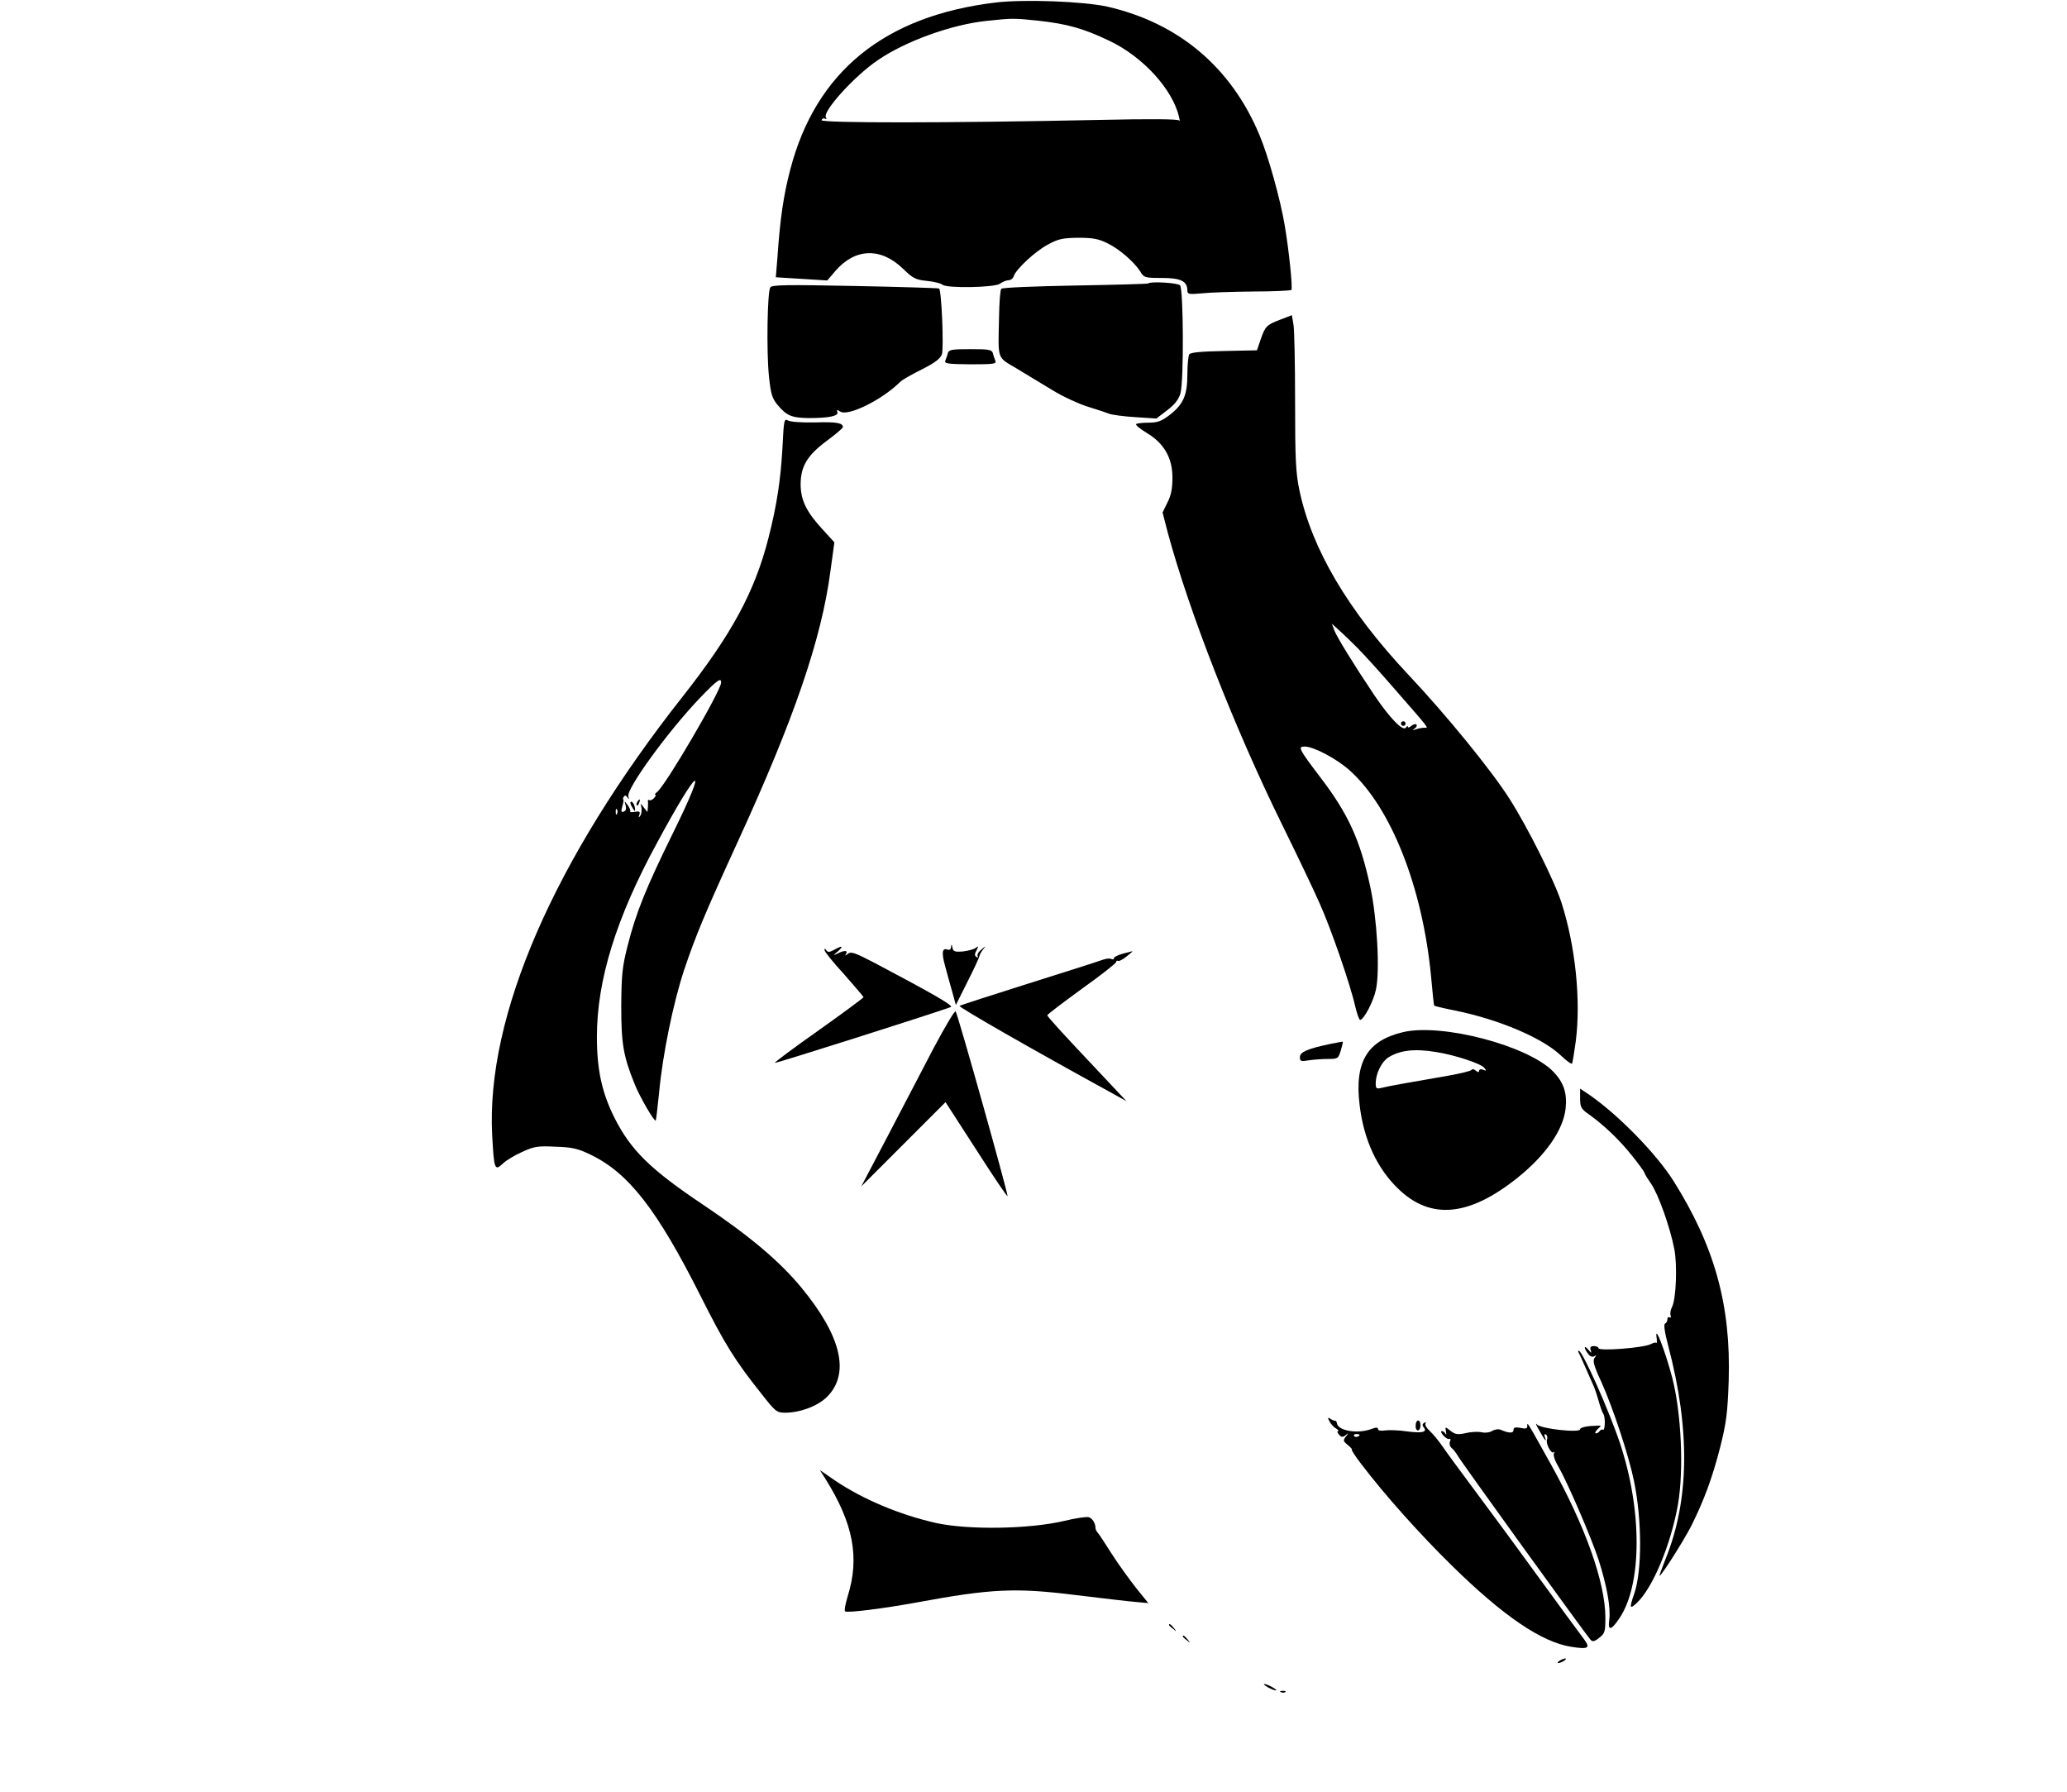 <?xml version="1.0" standalone="no"?>
<!DOCTYPE svg PUBLIC "-//W3C//DTD SVG 20010904//EN"
 "http://www.w3.org/TR/2001/REC-SVG-20010904/DTD/svg10.dtd">
<svg version="1.0" xmlns="http://www.w3.org/2000/svg"
 width="900pt" height="780pt" viewBox="0 0 900 780"
 preserveAspectRatio="xMidYMid meet">

<g transform="translate(0,780) scale(0.1,-0.1)"
fill="#000000" stroke="none">
<path d="M4335 7789 c-484 -58 -783 -301 -894 -727 -29 -111 -44 -209 -56
-383 l-7 -86 112 -7 112 -7 35 41 c86 100 198 104 295 10 43 -42 55 -48 105
-53 31 -3 61 -11 66 -16 17 -17 228 -13 251 4 11 8 28 15 37 15 10 0 20 8 23
18 10 30 92 107 148 137 46 25 64 29 133 30 64 0 89 -5 127 -24 52 -25 116
-81 143 -123 16 -27 21 -28 95 -28 81 0 110 -14 110 -55 0 -16 7 -17 63 -12
34 4 135 7 224 8 90 0 165 4 166 7 6 11 -11 174 -29 280 -19 114 -72 304 -110
394 -123 295 -352 488 -662 559 -103 23 -363 33 -487 18z m185 -79 c126 -14
196 -33 309 -87 148 -70 277 -212 305 -333 3 -14 4 -20 1 -15 -3 7 -122 8
-348 3 -661 -14 -1215 -14 -1210 -1 3 7 10 10 16 6 6 -3 7 -1 3 6 -16 25 124
180 226 249 121 83 321 155 473 171 113 12 119 12 225 1z"/>
<path d="M4999 6566 c-2 -2 -145 -6 -318 -9 -172 -3 -317 -9 -321 -14 -5 -4
-9 -60 -10 -123 -4 -191 -11 -172 78 -225 42 -26 113 -68 157 -95 44 -27 112
-58 150 -70 39 -12 81 -26 94 -31 13 -5 65 -12 115 -15 l91 -6 47 36 c33 25
50 47 58 74 15 54 13 455 -2 470 -11 11 -128 18 -139 8z"/>
<path d="M3354 6549 c-13 -20 -17 -279 -6 -386 8 -78 14 -97 37 -125 40 -48
62 -57 136 -58 88 0 132 9 125 26 -4 11 -1 11 13 2 35 -21 181 51 260 129 7 8
49 32 93 54 56 28 82 47 89 66 9 24 -1 277 -12 287 -2 2 -166 7 -365 11 -302
6 -363 5 -370 -6z"/>
<path d="M5576 6409 c-61 -23 -67 -29 -87 -87 l-16 -47 -143 -3 c-100 -2 -147
-6 -152 -15 -4 -7 -8 -46 -8 -87 0 -91 -18 -131 -78 -177 -35 -27 -53 -33 -91
-33 -26 0 -51 -3 -54 -6 -4 -4 17 -21 45 -38 76 -45 113 -109 113 -195 0 -48
-6 -78 -22 -109 l-21 -43 23 -89 c93 -344 289 -846 497 -1269 66 -134 140
-289 164 -344 48 -106 134 -354 155 -449 8 -32 17 -58 21 -58 16 0 59 82 69
132 18 83 5 311 -25 449 -44 203 -95 315 -217 475 -95 125 -99 134 -68 134 39
0 141 -54 197 -105 180 -162 316 -509 353 -895 6 -69 12 -126 14 -128 2 -2 44
-12 94 -22 186 -38 373 -117 454 -192 26 -25 49 -42 52 -38 2 3 9 46 16 96 23
178 -1 414 -62 604 -30 94 -147 328 -226 452 -78 123 -276 366 -442 542 -261
278 -419 545 -473 801 -16 76 -19 135 -19 385 0 162 -3 314 -7 337 l-7 41 -49
-19z m334 -1429 c25 -25 95 -102 155 -171 163 -187 157 -178 137 -177 -9 0
-26 -3 -37 -7 -16 -5 -17 -5 -5 4 8 5 11 13 7 17 -3 4 -13 1 -22 -6 -8 -7 -15
-9 -15 -4 0 5 -4 4 -8 -3 -12 -20 -71 41 -139 142 -91 136 -163 253 -174 283
l-10 27 33 -30 c18 -16 53 -50 78 -75z"/>
<path d="M6100 4650 c0 -5 5 -10 10 -10 6 0 10 5 10 10 0 6 -4 10 -10 10 -5 0
-10 -4 -10 -10z"/>
<path d="M4127 6263 c-2 -10 -8 -25 -11 -33 -5 -13 11 -15 109 -16 101 0 115
2 109 15 -3 9 -9 24 -11 34 -5 15 -18 17 -98 17 -80 0 -93 -2 -98 -17z"/>
<path d="M3407 5852 c-8 -141 -24 -249 -61 -394 -60 -235 -160 -419 -374 -691
-560 -710 -856 -1391 -829 -1908 8 -150 11 -158 46 -125 14 14 52 37 84 51 52
24 68 27 145 23 72 -2 98 -8 152 -34 166 -79 291 -239 482 -619 103 -205 148
-278 263 -422 61 -78 67 -83 103 -83 66 0 143 29 183 69 101 101 63 264 -112
476 -96 116 -225 224 -424 358 -232 155 -318 239 -389 380 -55 109 -77 210
-77 353 0 246 83 517 263 847 182 337 227 363 68 40 -117 -238 -161 -346 -198
-493 -23 -91 -26 -126 -27 -260 0 -164 9 -218 59 -341 22 -55 85 -163 91 -157
2 2 8 57 15 123 15 164 62 392 109 533 50 149 91 247 233 557 246 536 365 883
404 1180 l17 124 -52 57 c-70 76 -94 126 -95 194 0 79 28 127 114 191 38 28
70 55 70 60 0 18 -29 23 -121 20 -54 -1 -106 2 -117 8 -18 10 -19 4 -25 -117z
m-267 -1023 c0 -35 -240 -445 -278 -476 -9 -7 -13 -13 -9 -13 5 0 2 -6 -5 -14
-7 -8 -16 -12 -21 -9 -4 2 -7 1 -6 -4 1 -4 1 -17 0 -28 l-2 -20 -16 20 c-15
20 -15 20 -10 -1 2 -12 0 -28 -5 -35 -8 -11 -9 -10 -4 4 4 14 1 16 -19 13 -14
-3 -23 -2 -21 2 2 4 -3 16 -11 27 -15 20 -15 20 -9 -1 4 -14 2 -24 -8 -27 -11
-5 -13 0 -6 24 5 16 6 29 4 29 -3 0 -2 5 2 11 4 8 9 7 16 -2 7 -11 8 -10 4 4
-10 32 173 284 312 429 73 76 92 90 92 67z m-453 -571 c-3 -8 -6 -5 -6 6 -1
11 2 17 5 13 3 -3 4 -12 1 -19z"/>
<path d="M2775 4309 c-4 -6 -5 -12 -2 -15 2 -3 7 2 10 11 7 17 1 20 -8 4z"/>
<path d="M2750 4290 c6 -11 12 -20 14 -20 2 0 2 9 -1 20 -3 11 -9 20 -15 20
-5 0 -4 -9 2 -20z"/>
<path d="M4141 3678 c0 -11 -7 -15 -15 -12 -24 9 -27 -13 -11 -71 8 -30 22
-81 31 -112 l16 -58 50 100 c28 55 51 105 52 111 1 7 8 20 16 30 14 18 13 18
-7 0 -13 -10 -20 -23 -16 -29 3 -6 1 -7 -5 -3 -9 5 -9 13 0 29 9 19 9 20 -3
11 -8 -7 -33 -13 -56 -16 -36 -3 -43 0 -46 17 -3 15 -5 16 -6 3z"/>
<path d="M3630 3664 c-19 -10 -26 -10 -32 -1 -5 8 -8 9 -8 1 0 -7 38 -54 85
-105 46 -52 84 -97 85 -100 0 -3 -88 -68 -195 -144 -108 -76 -194 -140 -191
-142 3 -3 678 211 766 243 14 5 -76 57 -328 190 -88 46 -106 53 -120 42 -12
-10 -14 -10 -8 0 9 15 -8 16 -37 1 -21 -10 -21 -9 2 10 26 24 18 26 -19 5z"/>
<path d="M4888 3648 c-21 -6 -38 -14 -38 -20 0 -5 -5 -6 -11 -3 -5 4 -22 2
-37 -3 -15 -6 -160 -52 -322 -103 -162 -51 -298 -95 -302 -98 -6 -5 321 -192
646 -370 l81 -45 -125 133 c-159 168 -219 235 -220 241 0 4 68 55 150 115 83
59 150 112 150 117 0 5 3 7 8 5 4 -3 21 6 37 19 17 13 28 23 25 23 -3 -1 -22
-6 -42 -11z"/>
<path d="M4065 3237 c-49 -95 -141 -269 -202 -387 l-113 -215 184 184 183 183
133 -206 c73 -114 134 -205 137 -203 4 5 -214 784 -226 804 -3 6 -46 -66 -96
-160z"/>
<path d="M6110 3307 c-157 -37 -213 -130 -190 -318 18 -151 76 -276 169 -365
140 -135 306 -120 515 46 126 100 203 211 213 305 7 67 -9 113 -53 159 -110
114 -484 212 -654 173z m144 -87 c82 -13 193 -50 208 -68 11 -13 10 -15 -4 -9
-10 4 -18 2 -18 -5 0 -7 -4 -7 -14 1 -8 7 -16 8 -18 4 -1 -5 -48 -16 -103 -26
-180 -31 -264 -46 -290 -53 -22 -5 -25 -3 -25 20 0 41 25 93 54 112 50 32 115
40 210 24z"/>
<path d="M5790 3255 c-98 -21 -130 -35 -130 -57 0 -18 4 -20 38 -14 20 3 58 6
83 6 44 0 46 1 57 37 6 20 10 38 9 38 -1 1 -27 -4 -57 -10z"/>
<path d="M6880 3018 c0 -38 5 -46 38 -69 67 -48 133 -111 188 -180 30 -37 54
-71 54 -74 0 -4 13 -25 29 -48 32 -47 83 -190 101 -284 14 -70 8 -220 -10
-253 -6 -12 -9 -28 -6 -36 3 -9 1 -12 -4 -9 -6 3 -10 0 -10 -9 0 -8 -5 -16
-10 -18 -7 -2 -2 -38 14 -98 96 -365 92 -671 -12 -927 -16 -40 -28 -73 -26
-73 8 0 104 151 138 217 56 113 91 207 126 343 27 108 32 148 37 290 10 328
-61 584 -241 870 -75 118 -237 284 -363 372 l-43 29 0 -43z"/>
<path d="M7213 1977 c2 -15 2 -25 -1 -23 -2 3 -13 1 -23 -5 -32 -17 -229 -32
-229 -18 0 5 -9 9 -20 9 -14 0 -18 -5 -14 -17 5 -15 3 -15 -10 1 -20 24 -21 8
-1 -18 8 -11 19 -15 27 -10 10 6 11 5 1 -7 -9 -12 -4 -33 29 -104 51 -113 121
-325 143 -434 35 -172 35 -392 0 -491 -21 -60 -19 -67 11 -39 70 65 149 254
180 429 26 150 15 398 -25 553 -30 114 -77 237 -68 174z"/>
<path d="M6873 1913 c4 -7 16 -33 62 -138 8 -16 19 -50 26 -75 7 -25 16 -50
20 -55 10 -14 8 -76 -2 -69 -4 2 -10 0 -14 -6 -3 -5 -11 -10 -16 -10 -6 0 -3
7 5 16 9 8 16 16 16 17 0 1 -20 1 -45 -1 -25 -2 -45 -8 -45 -14 0 -17 -173 2
-188 21 -8 9 -4 -2 9 -24 26 -47 35 -57 26 -32 -4 11 -3 16 4 12 6 -4 8 -13 5
-21 -7 -17 18 -66 29 -56 5 4 5 1 1 -5 -4 -7 4 -32 18 -55 41 -71 144 -310
176 -407 36 -112 54 -210 47 -262 -7 -50 8 -48 44 6 99 146 100 469 3 761 -48
144 -164 404 -180 404 -3 0 -3 -3 -1 -7z"/>
<path d="M5789 1612 c6 -12 19 -26 29 -31 9 -6 13 -11 8 -11 -5 0 -3 -7 4 -15
10 -12 16 -13 29 -3 14 12 15 11 1 -6 -13 -16 -12 -20 9 -37 13 -11 20 -19 17
-19 -4 0 14 -28 40 -62 104 -137 259 -310 396 -444 224 -220 391 -333 519
-353 75 -12 85 -6 56 33 -13 17 -111 150 -217 296 -106 146 -232 316 -279 379
-47 63 -100 135 -117 160 -17 25 -43 57 -57 70 -15 13 -24 28 -20 34 3 6 1 7
-6 3 -9 -6 -9 -11 -1 -21 16 -20 -10 -25 -77 -16 -32 5 -73 6 -90 4 -20 -3
-33 -1 -33 6 0 7 -8 8 -26 1 -61 -24 -150 -9 -153 25 -1 6 -4 10 -8 10 -5 0
-14 4 -21 9 -11 7 -12 4 -3 -12z m131 -58 c0 -8 -19 -13 -24 -6 -3 5 1 9 9 9
8 0 15 -2 15 -3z"/>
<path d="M6164 1595 c-1 -12 3 -22 10 -22 6 0 11 10 11 22 0 28 -20 28 -21 0z"/>
<path d="M6650 1590 c0 -9 -9 -11 -30 -6 -22 4 -30 2 -30 -9 0 -15 -19 -15
-54 0 -11 5 -26 3 -38 -4 -11 -7 -32 -10 -47 -6 -15 3 -46 2 -69 -4 -35 -7
-46 -6 -66 10 -24 19 -24 19 -20 -4 2 -12 2 -16 -2 -9 -3 6 -10 12 -16 12 -6
0 -3 -9 7 -20 10 -11 22 -17 26 -14 5 3 6 -3 2 -12 -3 -10 0 -22 8 -28 8 -6
20 -23 28 -36 15 -27 556 -776 576 -798 9 -10 17 -9 38 8 25 19 27 28 27 88 0
153 -88 399 -237 667 -110 197 -103 186 -103 165z"/>
<path d="M3594 1362 c121 -193 150 -342 97 -511 -10 -34 -16 -63 -11 -66 11
-7 164 12 312 39 324 60 430 65 693 32 116 -14 234 -28 262 -30 l53 -5 -54 67
c-29 37 -77 103 -105 147 -28 44 -55 86 -61 92 -6 7 -10 16 -10 20 0 21 -13
43 -29 48 -10 3 -58 -4 -107 -16 -153 -36 -417 -40 -559 -9 -158 36 -316 102
-438 184 l-67 46 24 -38z"/>
<path d="M5090 726 c0 -2 8 -10 18 -17 15 -13 16 -12 3 4 -13 16 -21 21 -21
13z"/>
<path d="M5150 676 c0 -2 8 -10 18 -17 15 -13 16 -12 3 4 -13 16 -21 21 -21
13z"/>
<path d="M6790 570 c-8 -5 -10 -10 -5 -10 6 0 17 5 25 10 8 5 11 10 5 10 -5 0
-17 -5 -25 -10z"/>
<path d="M5520 455 c14 -8 30 -14 35 -14 6 0 -1 6 -15 14 -14 8 -29 14 -35 14
-5 0 1 -6 15 -14z"/>
<path d="M5578 433 c7 -3 16 -2 19 1 4 3 -2 6 -13 5 -11 0 -14 -3 -6 -6z"/>
</g>
</svg>

